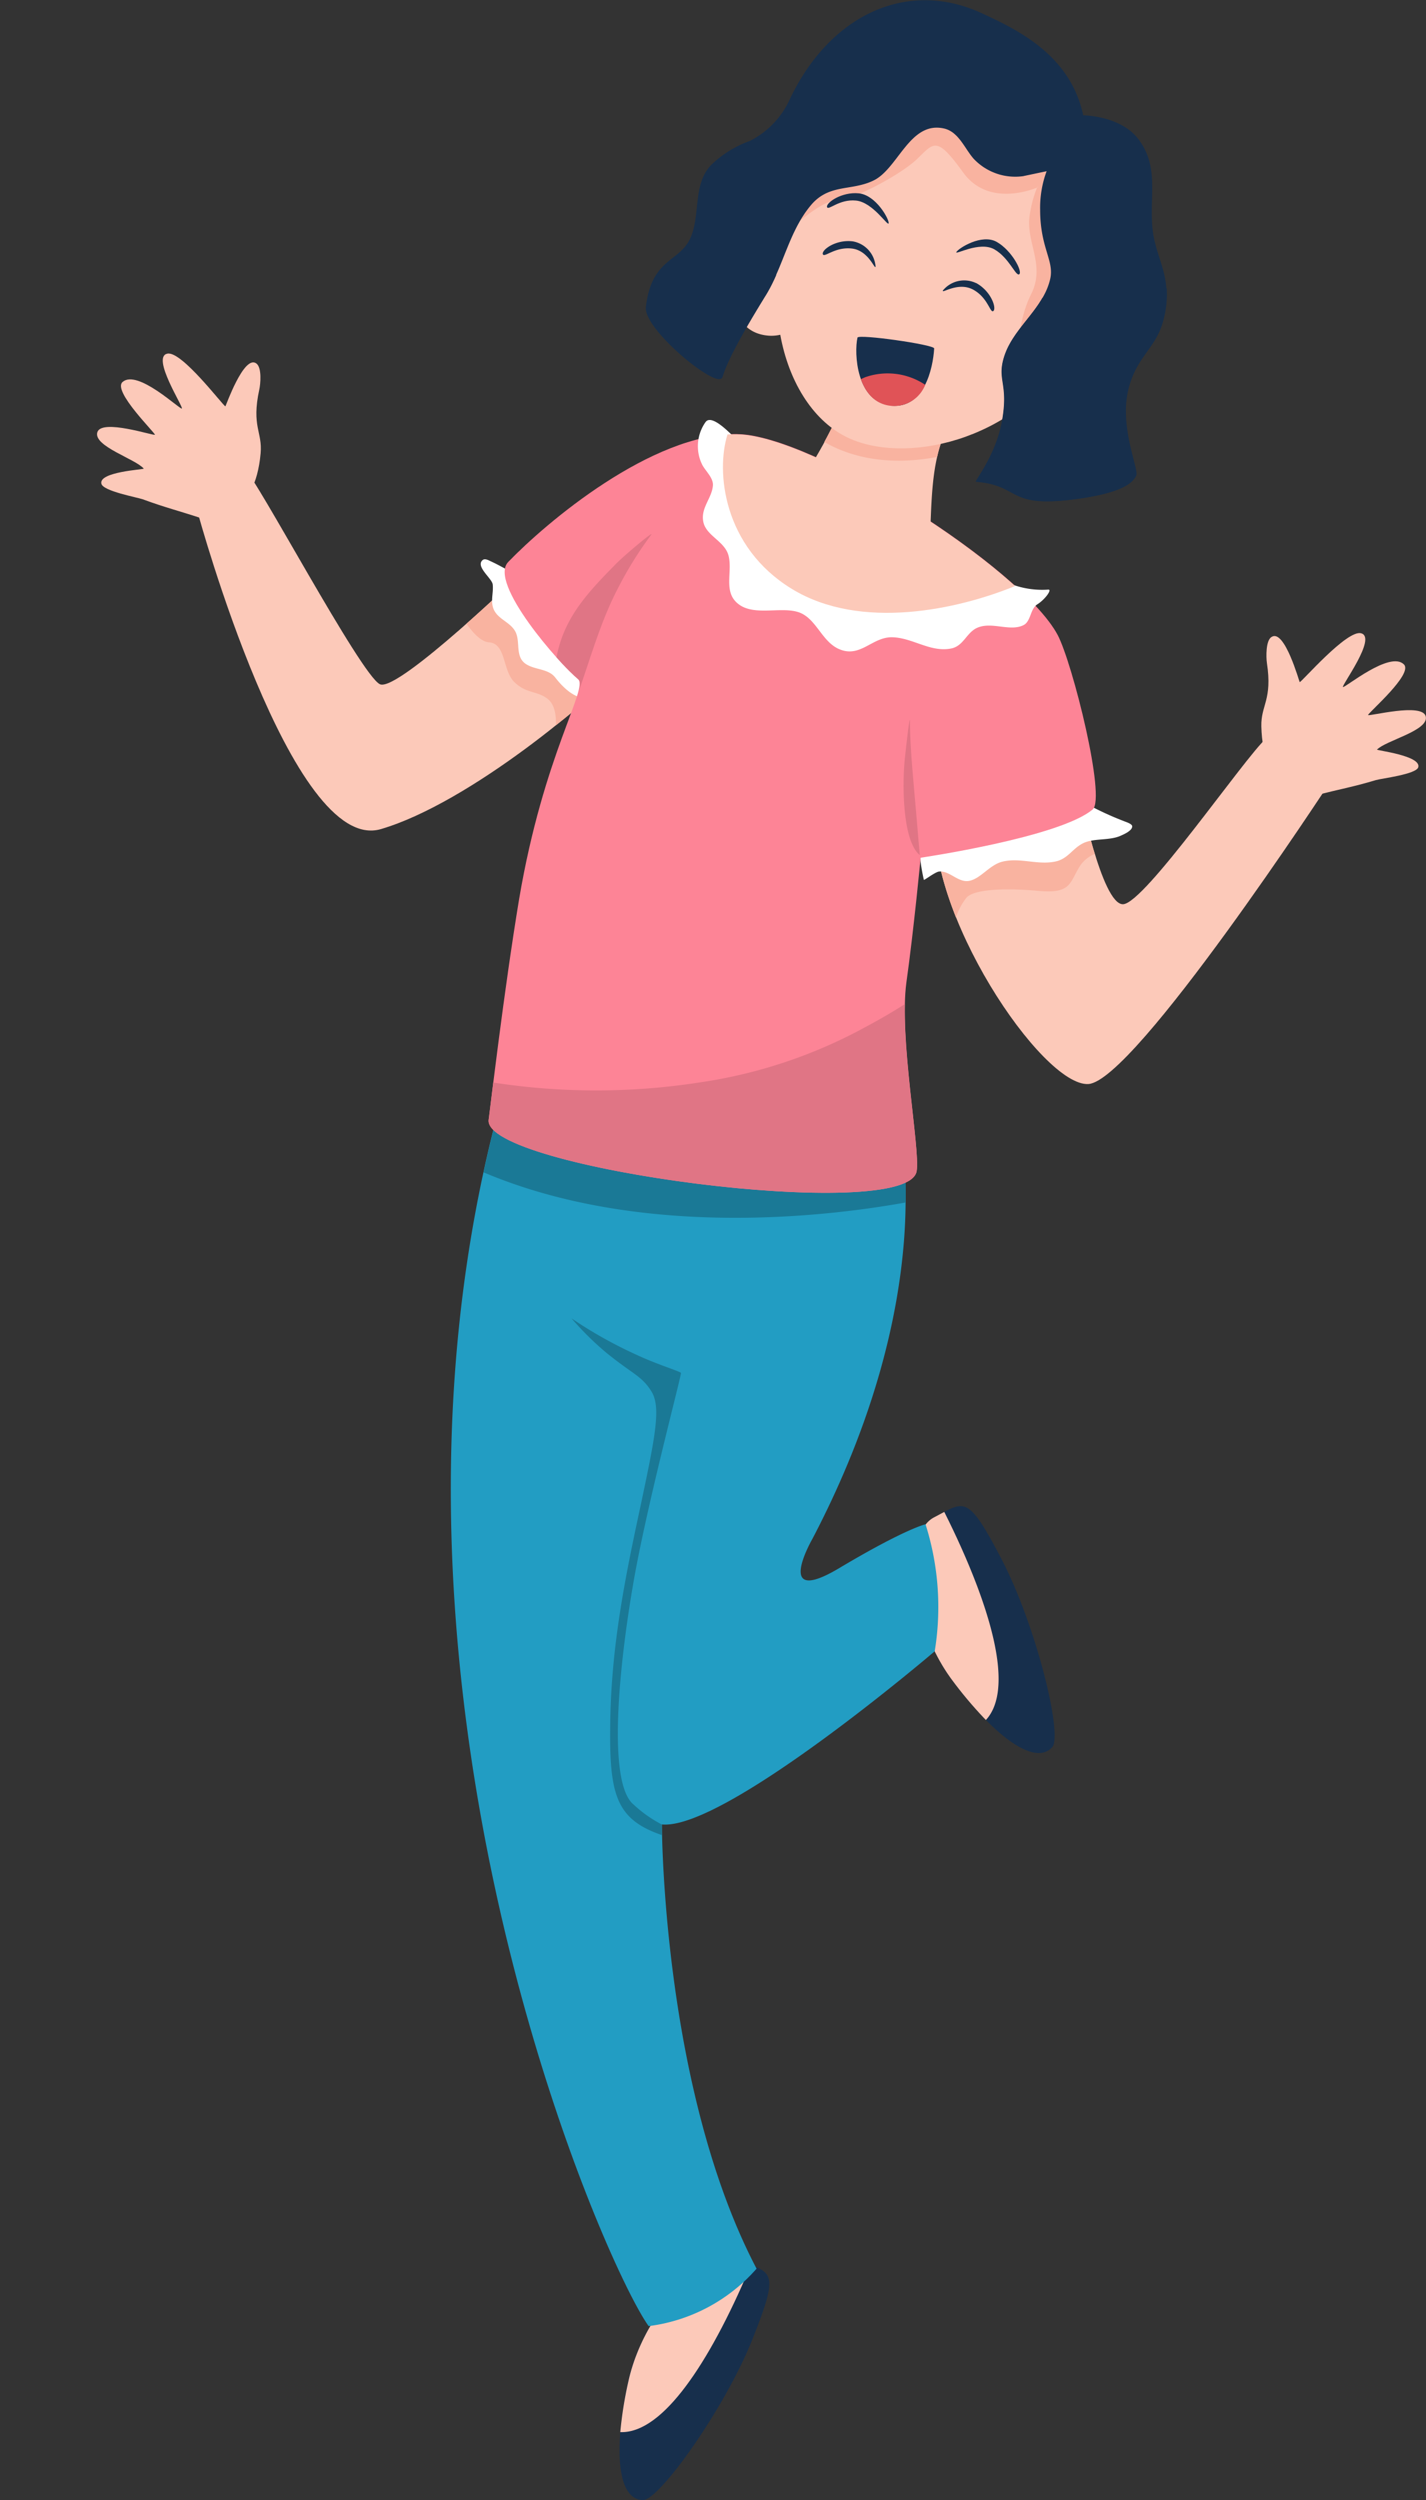 <svg xmlns="http://www.w3.org/2000/svg" viewBox="0 0 189.48 332.07"><rect x="0" y="0" width="189.48" height="332.07" fill="#333333" stroke="none"/><defs><style>.cls-1{fill:#172f4c;}.cls-2{fill:#fcc9b9;}.cls-3{fill:#229dc3;}.cls-4{fill:#1a7996;}.cls-5{fill:#f9b3a0;}.cls-6{fill:#fff;}.cls-7{fill:#fd8496;}.cls-8{fill:#e07585;}.cls-9{fill:#e05357;}.cls-10{fill:#e1d1df;}</style></defs><title>human-11</title><g id="Layer_2" data-name="Layer 2"><path class="cls-1" d="M102.48,346c4.27,1.71,5.32,1.23,1.63,10.47s-12.4,21.38-14.53,21.34c-3.31-.06-4-6.21-2-15.71C89.74,352.39,98.2,344.3,102.48,346Z" transform="translate(-4.14 -45.75)"/><path class="cls-2" d="M86.56,368.78a52.56,52.56,0,0,1,1.06-6.67c2.12-9.72,10.58-17.81,14.86-16.1l1.44.56c-3.37,8.07-10.37,22.46-17.36,22.21Z" transform="translate(-4.14 -45.75)"/><path class="cls-1" d="M128.24,247.29c4.08-2.13,4.41-3.24,9,5.58s8.14,23.33,6.72,24.93c-2.2,2.47-7.34-1-13.2-8.75-6-7.94-6.61-19.63-2.53-21.76Z" transform="translate(-4.14 -45.75)"/><path class="cls-2" d="M135.14,274.2a53.88,53.88,0,0,1-4.37-5.15c-6-7.94-6.61-19.63-2.53-21.76l1.37-.73C133.54,254.38,139.88,269.06,135.14,274.2Z" transform="translate(-4.14 -45.75)"/><path class="cls-3" d="M123.64,195.62s5.46,22-11.54,54.5c0,0-5.29,9.17,3.54,3.91s11.48-5.83,11.48-5.83a36.39,36.39,0,0,1,1.22,16.87s-27.86,23.79-36.25,23c0,0,0,35,12.58,59a22.89,22.89,0,0,1-14.34,7.63c-6.21-8.59-42.24-90.55-18-168.27l51.29,9.17Z" transform="translate(-4.14 -45.75)"/><path class="cls-4" d="M68.4,201.45q1.62-7.5,3.95-15l51.29,9.17a43.61,43.61,0,0,1,.84,9.84c-10.3,1.86-35.09,4.88-56.08-4Z" transform="translate(-4.14 -45.75)"/><path class="cls-4" d="M92.11,289.49c-6-2.05-7-5.23-6.89-14.33.07-10.39,1.92-19.6,4-29.24,2-9.44,2.78-13.25,1.48-15.36s-2.58-2.33-6.15-5.27a40.08,40.08,0,0,1-4.47-4.44,58.19,58.19,0,0,0,8.79,4.91c2.61,1.22,5.64,2.13,5.75,2.34S90,246,88.26,256.21c-1.8,10.45-3.5,26.29.07,29.22a16.91,16.91,0,0,0,3.76,2.65c0,.08,0,.57,0,1.41Z" transform="translate(-4.14 -45.75)"/><path class="cls-2" d="M147.59,151.09s2.94,14.78,5.76,14.76,16-19.24,19-22l8.53,5.77s-26,39.77-32.13,40.11-21.89-23.09-20.28-36.45,19.13-2.21,19.13-2.21Z" transform="translate(-4.14 -45.75)"/><path class="cls-5" d="M131.16,167.59c-2-5.06-3.2-10.16-2.7-14.29,1.62-13.36,19.13-2.21,19.13-2.21s.83,4.17,2,8.08a4.46,4.46,0,0,0-1.82,1.41c-1.54,2.26-1.09,3.91-5.59,3.5s-8.64-.24-9.63.91A8.76,8.76,0,0,0,131.16,167.59Z" transform="translate(-4.14 -45.75)"/><path class="cls-2" d="M179.1,151.31c-1.86.48-7.17-.64-7.36-9.09-.06-2.85,1.49-3.48.74-8.42-.11-.77-.16-3,.62-3.45,1.73-1.14,3.69,6,3.74,6,.3-.05,6.28-7,8.16-6.49,2.15.57-2.67,7-2.41,7.14s6.24-4.87,8.1-3c1.27,1.29-4.86,6.51-4.76,6.72s7.23-1.69,7.66.19-5.3,3.18-6.48,4.4c-.11.11,5.93.8,5.48,2.35-.27.93-4.88,1.48-5.63,1.7-3,.91-4.79,1.19-7.86,2Z" transform="translate(-4.14 -45.75)"/><path class="cls-2" d="M73.78,121.52s-16.66,16.11-19.13,15.12-16.93-28.32-18-28.52c-3.42-.69-6.15,6-6.15,6s12.39,45.23,24.25,41.75,28.63-17.7,31.68-21.47S73.78,121.52,73.78,121.52Z" transform="translate(-4.14 -45.75)"/><path class="cls-5" d="M66.12,128.59c4.09-3.61,7.66-7.07,7.66-7.07s15.74,9.09,12.69,12.85A68.33,68.33,0,0,1,78,142.08c.06-1.3-.15-2.74-1.06-3.48-1.39-1.12-2.83-.69-4.44-2.24s-1.08-5.11-3.38-5.3C68.08,131,67,129.82,66.12,128.59Z" transform="translate(-4.14 -45.75)"/><path class="cls-2" d="M30.83,114.54c1.82.6,7.2-.16,7.94-8.58.26-2.84-1.24-3.57-.18-8.45.17-.76.36-2.93-.38-3.48-1.65-1.25-4.08,5.7-4.12,5.69-.31-.07-5.81-7.4-7.71-7-2.19.43,2.19,7.14,1.92,7.29s-5.9-5.28-7.88-3.52c-1.36,1.21,4.41,6.82,4.3,7s-7.11-2.17-7.65-.32,5.07,3.53,6.17,4.82c.1.12-6,.41-5.63,2,.21,1,4.77,1.81,5.51,2.08,3,1.1,4.7,1.5,7.71,2.49Z" transform="translate(-4.14 -45.75)"/><path class="cls-6" d="M126.27,158.3a27.78,27.78,0,0,0,.63,4.32c.14,0,1.51-1.05,2-1.11,1.45-.16,2.57,1.56,4.09,1.22s2.65-2.12,4.36-2.54c2.31-.57,4.62.47,6.94,0,1.72-.31,2.31-1.71,3.74-2.43s3.43-.32,5-1c.4-.18,1.57-.67,1.55-1.26,0-.34-.86-.58-1.1-.69a39.89,39.89,0,0,1-3.95-1.76,11.2,11.2,0,0,1-1.86-1.25c-.2-.17-.51-.62-.79-.66-.62-.09-1.77.71-2.33.93-2.15.82-4.34,1.51-6.53,2.19-3.57,1.13-11.81,4-11.81,4Z" transform="translate(-4.14 -45.75)"/><path class="cls-6" d="M81.81,133.62c3.24,4.4,0,7.13-3.89,2.12-.91-1.18-2.64-1-3.86-1.77-1.48-.94-.78-2.8-1.36-4.16s-2.24-1.71-2.9-3c-.56-1.13-.06-2.26-.19-3.43-.08-.81-2.35-2.4-1.33-3.25.3-.25.81.05,1.09.18,1.1.5,2.13,1.13,3.21,1.66a18.26,18.26,0,0,1,4.69,2.67,12.34,12.34,0,0,1,2.1,3.27A18,18,0,0,1,81.81,133.62Z" transform="translate(-4.14 -45.75)"/><path class="cls-7" d="M102.13,103.41c9.91.09,37.73,17.66,42.55,26.68,2,3.82,6.44,21.66,4.65,23.17-4.41,3.71-22.86,6.41-22.86,6.41s-.9,9.48-1.89,16.55c-1,7.34,1.85,22.08,1.36,25.08-1.15,7.09-57.77-.37-56.87-6.84.25-1.76,2-16.94,4.05-29.31,3.25-19.2,9.25-28,7.82-29.2C78.55,134,69,123.2,71.66,120.4c5-5.19,19-17.1,30.47-17Z" transform="translate(-4.14 -45.75)"/><path class="cls-6" d="M101.89,104c-.7-.64-3.18-3.33-4-2.19a5.54,5.54,0,0,0-.45,5.65c.42.83,1.5,1.75,1.43,2.76-.12,1.7-1.67,3-1.27,4.87s2.89,2.54,3.36,4.52-.52,4.29.79,5.88c2,2.38,6,.7,8.55,1.59,2.27.8,3,3.78,5.22,4.83,2.89,1.35,4.45-1.55,7.13-1.52s5.05,2,7.78,1.51c1.77-.29,2.09-2.15,3.61-2.79,1.93-.81,4.31.56,6.1-.33,1-.5.86-2.15,1.86-2.78s2-2,1.42-1.94a11.51,11.51,0,0,1-6.92-1.73" transform="translate(-4.14 -45.75)"/><path class="cls-2" d="M100.81,103.45c.45,0,.89,0,1.32,0,7.84.08,26.88,11.08,36.88,20.14-7.47,3.06-20.45,6-29.65.38S99.27,108.3,100.81,103.45Z" transform="translate(-4.14 -45.75)"/><path class="cls-8" d="M126.36,159.33s-.28-3.11-.48-5.57c-.29-3.44-.84-8.73-.83-12.19,0-1.22-.52,3.42-.65,4.65C124,149.62,124,157.41,126.36,159.33Z" transform="translate(-4.14 -45.75)"/><path class="cls-8" d="M124.37,179.15c-.18,7.78,2,19.51,1.57,22.15-1.15,7.09-57.77-.37-56.87-6.84.08-.54.29-2.34.61-4.93a89.51,89.51,0,0,0,27.34,0,65.63,65.63,0,0,0,22.34-7.49c1.7-.91,3.38-1.88,5-2.92Z" transform="translate(-4.14 -45.75)"/><path class="cls-8" d="M78.08,133.07c1-5.27,4.08-8.54,7.9-12.42,1.33-1.34,5.22-4.56,4.68-3.86a48.87,48.87,0,0,0-4.32,6.92c-2.19,4.14-3.48,8.59-5,13l-.28.79c.2-.8.2-1.31-.08-1.53a30.6,30.6,0,0,1-2.86-2.88Z" transform="translate(-4.14 -45.75)"/><path class="cls-2" d="M130.11,102.32c-2.07,4.1-2.16,8.81-2.35,13.75,0,0-4.46,7.11-15.15,6.71-5-.19-3.76-10.59-3.76-10.59a75.25,75.25,0,0,0,7-12l14.26,2.18Z" transform="translate(-4.14 -45.75)"/><path class="cls-5" d="M113.67,104.45c.74-1.37,1.46-2.81,2.18-4.31l14.26,2.18a18.18,18.18,0,0,0-1.45,4.12C121.36,107.82,116.43,106.06,113.67,104.45Z" transform="translate(-4.14 -45.75)"/><path class="cls-2" d="M106.92,78.81c-3.07-.11-5.09,2.67-5.21,5.82s1.49,5.52,4.66,5.71A5.37,5.37,0,0,0,112,85C112.15,81.88,110,78.93,106.92,78.81Z" transform="translate(-4.14 -45.75)"/><path class="cls-2" d="M142.16,59c-10.41-6.44-23.51.33-30.82,12.14s-3.82,28,5.13,32.58c7.55,3.87,22.42.81,29.73-11S152.56,65.49,142.16,59Z" transform="translate(-4.14 -45.75)"/><path class="cls-5" d="M108.85,76.48a25.56,25.56,0,0,1,2.49-5.3C118.65,59.37,131.75,52.6,142.16,59s11.35,21.92,4,33.73c-.17.28-.35.56-.53.83a20.74,20.74,0,0,1-6.37,1.52s-.2-6.11,1.87-10.21-.94-7.1-.09-11a15.27,15.27,0,0,1,.9-3.2l.14-.06s0-.12-.14.06c-1,.4-6.59,2.44-9.81-2-3.53-4.88-3.86-4-6.09-1.84s-8.77,5.61-11,5.61C113.7,72.45,111,74.46,108.85,76.48Z" transform="translate(-4.14 -45.75)"/><path class="cls-1" d="M118.26,71.43c-2.28-.23-4.37,1.25-4.23,1.81s1.59-1.08,3.86-.85,4.27,3.55,4.33,3S120.53,71.66,118.26,71.43Z" transform="translate(-4.14 -45.75)"/><path class="cls-1" d="M136.58,77.88c2,1.13,3.45,3.92,3,4.29s-1.32-2.16-3.31-3.3-5.33.84-5.05.35S134.59,76.75,136.58,77.88Z" transform="translate(-4.14 -45.75)"/><path class="cls-1" d="M133.84,83.34c2,1.08,2.73,3.33,2.3,3.71s-.69-1.76-2.71-2.84-4.22.62-4,.12a3.66,3.66,0,0,1,4.36-1Z" transform="translate(-4.14 -45.75)"/><path class="cls-1" d="M117.47,77.81c-2.27-.29-4.16,1.13-4,1.69s1.59-1,3.86-.74,3.08,2.95,3.15,2.38A3.67,3.67,0,0,0,117.47,77.81Z" transform="translate(-4.14 -45.75)"/><path class="cls-1" d="M122.59,99.64c4.36.36,5.51-4.91,5.68-7.61,0-.51-10.07-1.94-10.19-1.44-.47,2-.17,8.68,4.51,9Z" transform="translate(-4.14 -45.75)"/><path class="cls-9" d="M118.53,96.11l.55-.25a9,9,0,0,1,8,1,4.44,4.44,0,0,1-4.48,2.8C120.41,99.47,119.18,97.92,118.53,96.11Z" transform="translate(-4.14 -45.75)"/><path class="cls-6" d="M120.25,84.46h0" transform="translate(-4.14 -45.75)"/><path class="cls-1" d="M140.21,69.12l3-.63a14,14,0,0,0-.86,5.15c0,5,1.86,6.7,1.35,9.09-.86,4-4.81,6.42-6.09,10.24-1.1,3.31.58,3.57-.33,8.68-.84,4.69-3.74,8.07-3.46,8.09,6.17.52,3.92,3.67,13.81,2.23,6.46-.94,7.1-2.47,7.44-3,.44-.73-2.2-6.24-1.09-11.23,1-4.53,3.68-5.63,4.64-9.2,1.61-5.94-.91-8.14-1.34-12.44s.9-8.1-1.8-11.77c-2.41-3.27-7.4-3.24-7.41-3.27-1.7-8-8.71-11.35-13.47-13.55-10.11-4.67-20.43.42-25.64,11.69a11.49,11.49,0,0,1-5.21,5.28,14.26,14.26,0,0,0-5.15,3.22c-2.48,2.63-1.32,6.77-2.8,9.83s-5.09,2.58-5.84,9c-.34,3,9.63,11.08,10.11,9.33.8-2.91,4.3-8.51,5.85-11,2.35-3.81,3.06-8.41,6-11.89,2.43-2.86,5.41-1.81,8.34-3.27,3.25-1.62,4.79-7.92,9.33-6.88,1.93.44,2.74,2.67,3.91,4a7.59,7.59,0,0,0,6.65,2.32Z" transform="translate(-4.14 -45.75)"/><path class="cls-1" d="M159.17,84.06a13.11,13.11,0,0,1-.51,4.45c-1,3.57-3.63,4.67-4.64,9.2-1.11,5,1.53,10.5,1.09,11.23-.34.56-1,2.09-7.44,3-9.89,1.44-7.64-1.71-13.81-2.23-.28,0,2.62-3.4,3.46-8.09.91-5.11-.77-5.37.33-8.68,1-2.92,3.51-5,5-7.63C148.68,85.11,154.32,84.62,159.17,84.06ZM95.75,77.68a51.72,51.72,0,0,0,11.54,4.57A20.71,20.71,0,0,1,106,84.81c-1.55,2.52-5,8.12-5.85,11-.48,1.75-10.45-6.36-10.11-9.33C90.74,80.21,94.17,80.63,95.75,77.68Z" transform="translate(-4.14 -45.75)"/><path class="cls-10" d="M51,200,51,200" transform="translate(-4.14 -45.75)"/><path class="cls-10" d="M4.14,256.16v0" transform="translate(-4.14 -45.75)"/></g></svg>